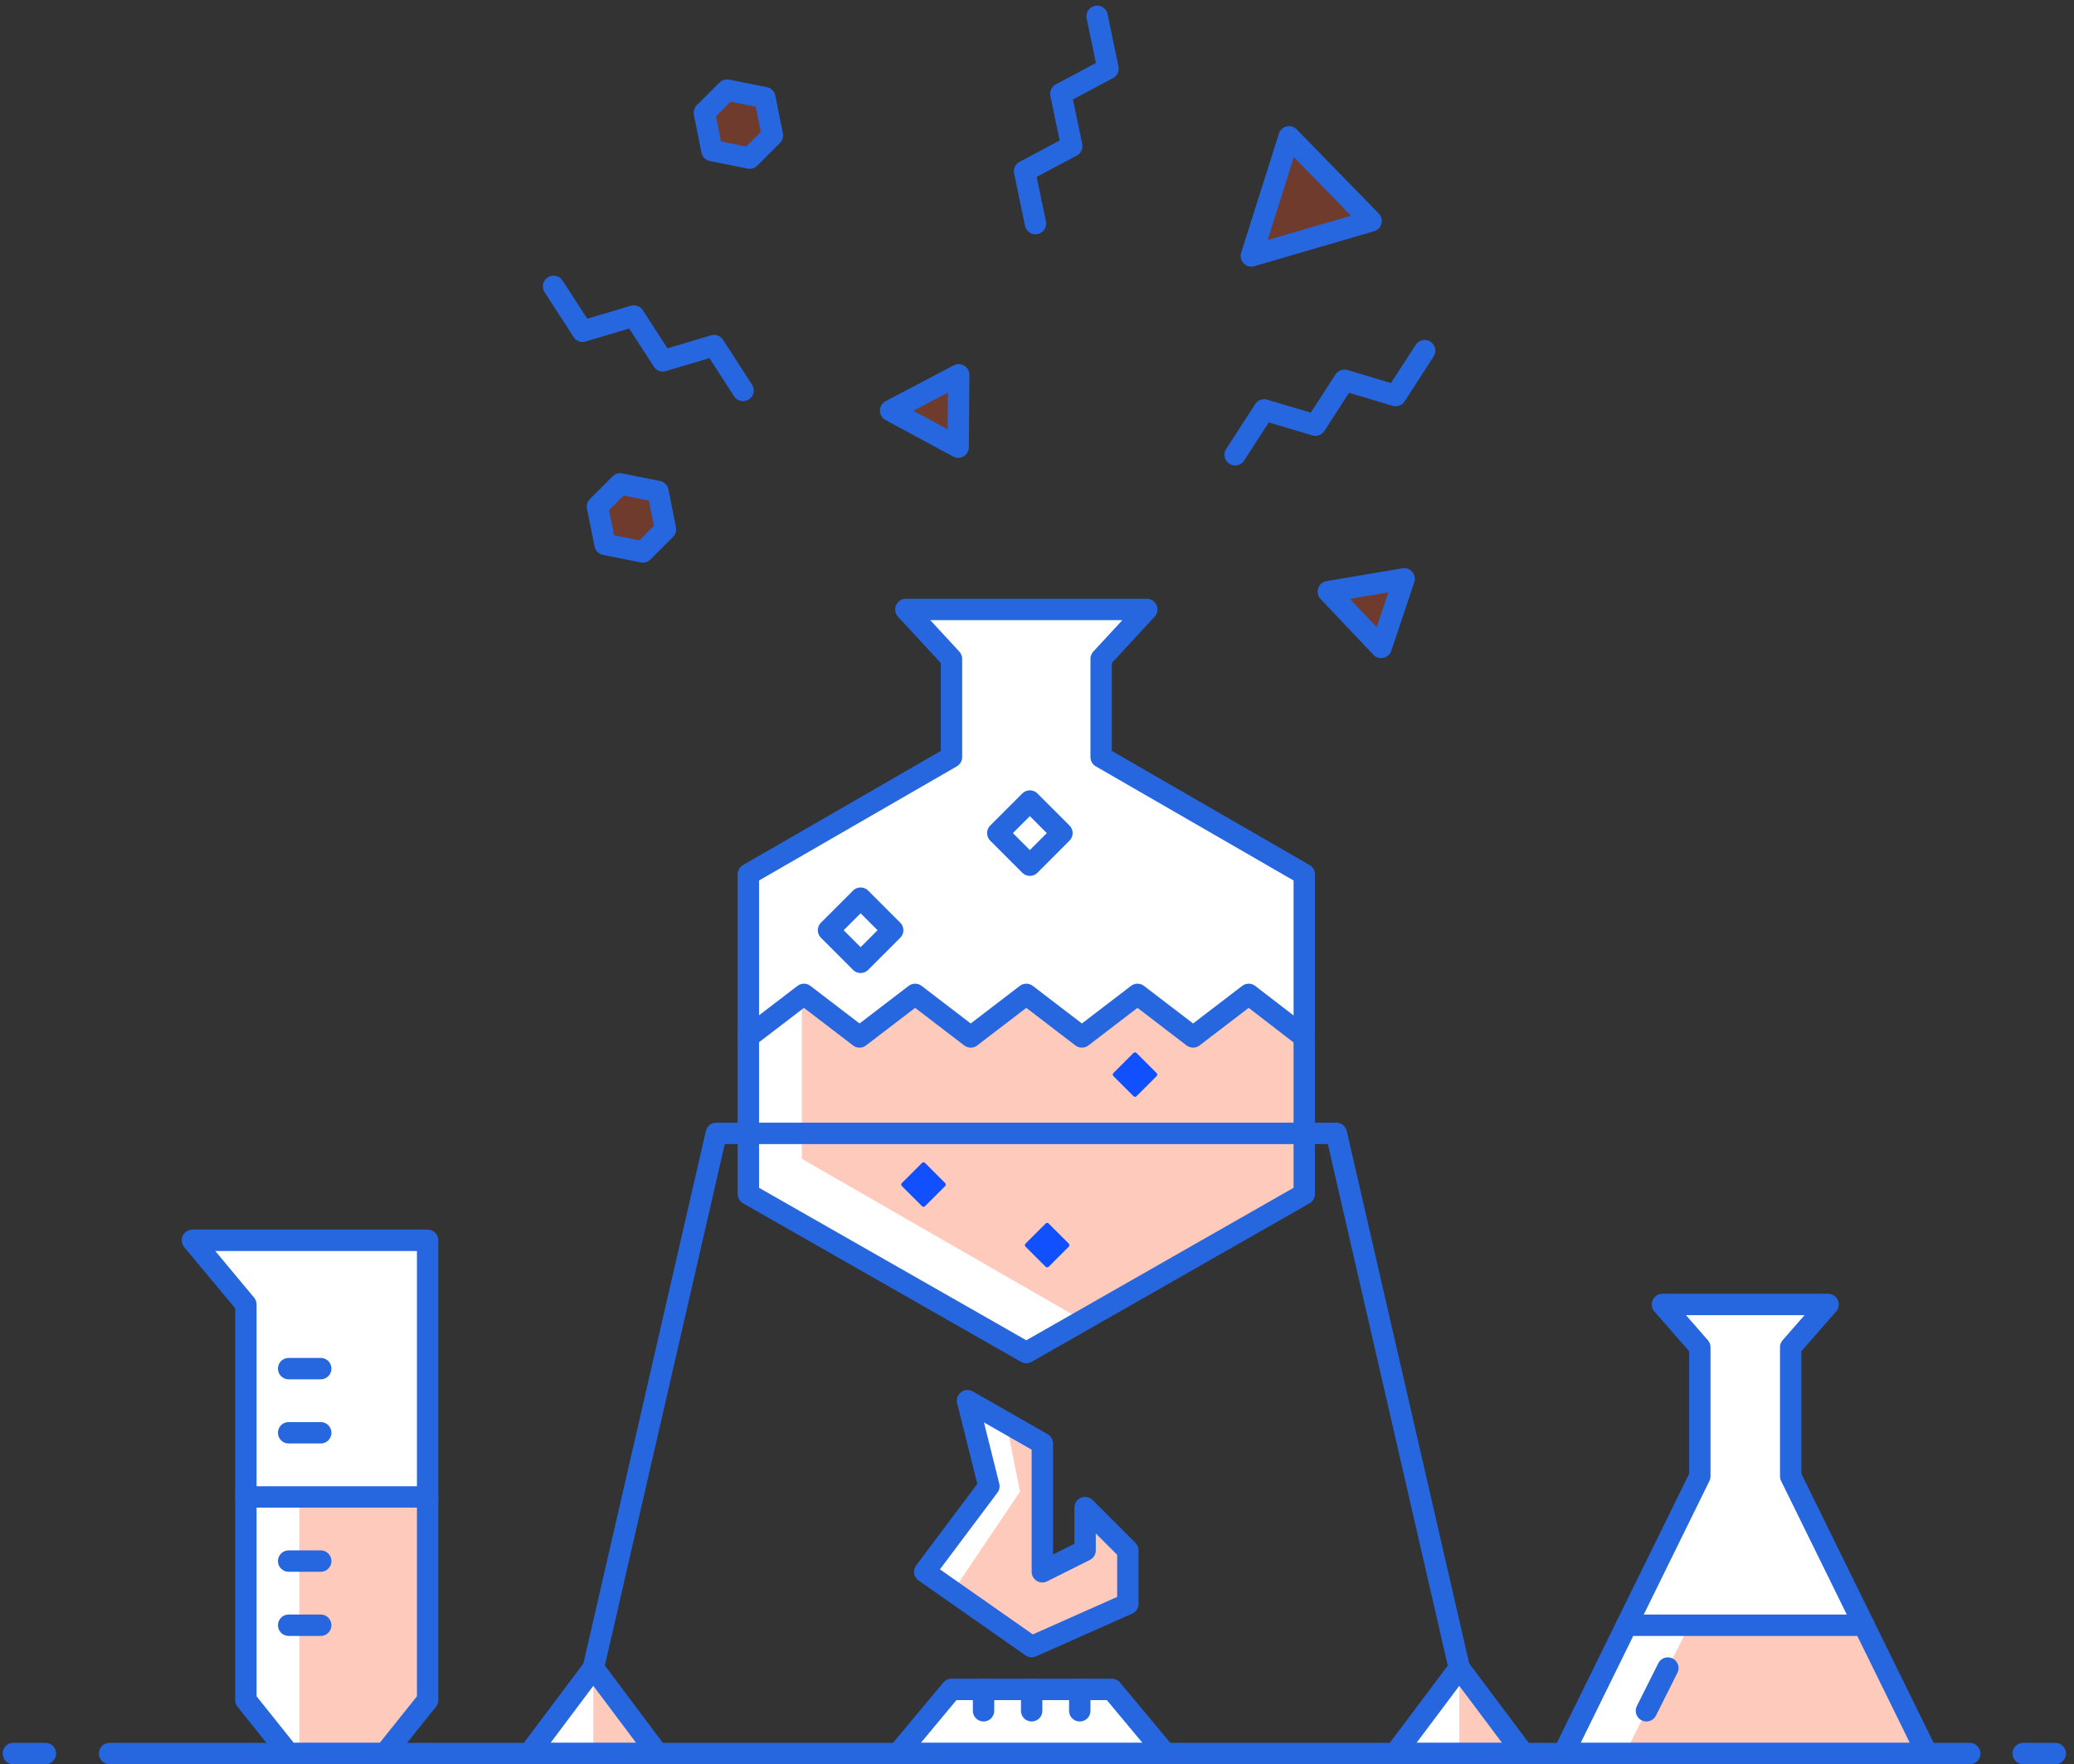 <?xml version="1.0" encoding="UTF-8"?>
<svg width="194px" height="165px" viewBox="0 0 194 165" version="1.1" xmlns="http://www.w3.org/2000/svg" xmlns:xlink="http://www.w3.org/1999/xlink">
    <rect x="0" y="0" width="194" height="165" fill="#333333" stroke="none"/>
    <!-- Generator: sketchtool 46 (44423) - http://www.bohemiancoding.com/sketch -->
    <title>6D41589B-E844-48B4-ADB1-68505B5EF00C</title>
    <desc>Created with sketchtool.</desc>
    <defs></defs>
    <g id="SHP_New-Order" stroke="none" stroke-width="1" fill="none" fill-rule="evenodd">
        <g id="SHP_New_Order_v1.4_Step_1_Searching" transform="translate(-1161, -636)">
            <g id="pnResult" transform="translate(1105, 150)">
                <g id="illResult" transform="translate(57, 487)">
                    <polygon id="Fill-194" fill="#FFFFFF" points="35 163 26 163 22 158 22 121 17 115 39 115 39 158"></polygon>
                    <polygon id="Fill-195" fill="#FFFFFF" points="48.5 163 54.5 155 60.5 163"></polygon>
                    <polygon id="Fill-196" fill="#FFFFFF" points="141.5 163 135.5 155 129.5 163"></polygon>
                    <polygon id="Fill-197" fill="#FFFFFF" points="179.25 163 166.5 137.063 166.5 125 170 121 154.5 121 158 125 158 137.063 145.25 163"></polygon>
                    <polygon id="Fill-198" fill="#FFFFFF" points="102 69.807 102 60.62 106.267 56 83.733 56 88 60.62 88 69.807 69 80.77 69 110.67 95 125.5 121 110.67 121 80.77"></polygon>
                    <polygon id="Fill-223" fill="#FFFFFF" points="85.5 146 95.5 153 104.5 149 104.5 144 100.5 140 100.5 144 96.5 146 96.5 134 89.5 130 91.5 138"></polygon>
                    <polygon id="Fill-199" fill="#FC4D1E" opacity="0.3" points="88.124 147.835 95.499 153 104.499 149 104.499 144 100.499 140 100.499 144 96.499 146 96.499 134 93.12 132.068 94.416 138.5"></polygon>
                    <polygon id="Fill-200" fill="#FC4D1E" opacity="0.3" points="135.5 163 141.5 163 135.5 155"></polygon>
                    <polygon id="Fill-201" fill="#FC4D1E" opacity="0.3" points="54.5 163 60.5 163 54.5 155"></polygon>
                    <polygon id="Fill-202" fill="#FC4D1E" opacity="0.3" points="157.015 151 151 163 179.25 163 173.352 151"></polygon>
                    <polygon id="Fill-203" fill="#FC4D1E" opacity="0.3" points="27 139 27 163 35 163 39 158 39 139"></polygon>
                    <polygon id="Fill-204" fill="#FC4D1E" opacity="0.3" points="121 110.67 121 96 115.8 92 110.6 95.98 105.4 92 100.2 95.98 95 92 89.8 95.98 84.6 92 79.4 95.98 74.2 92 74 92.153 74 107.378 100.28 122.488"></polygon>
                    <polygon id="Fill-205" fill="#FC4D1E" opacity="0.3" points="127.25 19.666 119.579 11.8 116.05 22.936"></polygon>
                    <polygon id="Stroke-206" stroke="#2666DF" stroke-width="2" stroke-linecap="round" stroke-linejoin="round" points="127.25 19.666 119.579 11.8 116.05 22.936"></polygon>
                    <polygon id="Fill-207" fill="#FC4D1E" opacity="0.3" points="128.191 59.551 130.344 53.135 123.25 54.334"></polygon>
                    <polygon id="Stroke-208" stroke="#2666DF" stroke-width="2" stroke-linecap="round" stroke-linejoin="round" points="128.191 59.551 130.344 53.135 123.25 54.334"></polygon>
                    <polygon id="Fill-209" fill="#FC4D1E" opacity="0.3" points="88.627 40.821 88.674 34.054 82.306 37.402"></polygon>
                    <polygon id="Stroke-210" stroke="#2666DF" stroke-width="2" stroke-linecap="round" stroke-linejoin="round" points="88.627 40.821 88.674 34.054 82.306 37.402"></polygon>
                    <polyline id="Stroke-211" stroke="#2666DF" stroke-width="2" stroke-linecap="round" stroke-linejoin="round" points="50.78 25.782 53.495 29.981 58.286 28.551 61 32.75 65.791 31.32 68.506 35.518"></polyline>
                    <polyline id="Stroke-212" stroke="#2666DF" stroke-width="2" stroke-linecap="round" stroke-linejoin="round" points="132.261 31.796 129.546 35.995 124.755 34.565 122.041 38.764 117.25 37.334 114.535 41.532"></polyline>
                    <polyline id="Stroke-213" stroke="#2666DF" stroke-width="2" stroke-linecap="round" stroke-linejoin="round" points="101.623 0.527 102.643 5.422 98.23 7.772 99.25 12.667 94.837 15.017 95.857 19.912"></polyline>
                    <polygon id="Fill-214" fill="#FC4D1E" opacity="0.3" points="69.129 13.788 65.594 13.081 64.886 9.545 67.008 7.424 70.543 8.131 71.25 11.666"></polygon>
                    <polygon id="Stroke-215" stroke="#2666DF" stroke-width="2" stroke-linejoin="round" points="69.129 13.788 65.594 13.081 64.886 9.545 67.008 7.424 70.543 8.131 71.25 11.666"></polygon>
                    <polygon id="Fill-216" fill="#FC4D1E" opacity="0.3" points="59.129 50.621 55.594 49.914 54.886 46.379 57.008 44.257 60.543 44.964 61.25 48.5"></polygon>
                    <polygon id="Stroke-217" stroke="#2666DF" stroke-width="2" stroke-linejoin="round" points="59.129 50.621 55.594 49.914 54.886 46.379 57.008 44.257 60.543 44.964 61.25 48.5"></polygon>
                    <polygon id="Stroke-218" stroke="#2666DF" stroke-width="2" stroke-linejoin="round" points="35 163 26 163 22 158 22 121 17 115 39 115 39 158"></polygon>
                    <path d="M26,127 L29,127" id="Stroke-219" stroke="#2666DF" stroke-width="2" stroke-linecap="round" stroke-linejoin="round"></path>
                    <path d="M26,133 L29,133" id="Stroke-220" stroke="#2666DF" stroke-width="2" stroke-linecap="round" stroke-linejoin="round"></path>
                    <path d="M26,145 L29,145" id="Stroke-221" stroke="#2666DF" stroke-width="2" stroke-linecap="round" stroke-linejoin="round"></path>
                    <path d="M26,151 L29,151" id="Stroke-222" stroke="#2666DF" stroke-width="2" stroke-linecap="round" stroke-linejoin="round"></path>
                    <polygon id="Stroke-224" stroke="#2666DF" stroke-width="2" stroke-linecap="round" stroke-linejoin="round" points="85.5 146 95.5 153 104.5 149 104.5 144 100.5 140 100.5 144 96.5 146 96.5 134 89.5 130 91.5 138"></polygon>
                    <polygon id="Fill-225" fill="#FFFFFF" points="108 163 83 163 88 157 103 157"></polygon>
                    <polygon id="Stroke-226" stroke="#2666DF" stroke-width="2" stroke-linecap="round" stroke-linejoin="round" points="108 163 83 163 88 157 103 157"></polygon>
                    <polygon id="Stroke-227" stroke="#2666DF" stroke-width="2" stroke-linejoin="round" points="102 69.807 102 60.62 106.267 56 83.733 56 88 60.62 88 69.807 69 80.77 69 110.67 95 125.5 121 110.67 121 80.77"></polygon>
                    <polyline id="Stroke-228" stroke="#2666DF" stroke-width="2" stroke-linecap="round" stroke-linejoin="round" points="69 95.98 74.2 92 79.4 95.98 84.6 92 89.8 95.98 95 92 100.2 95.98 105.4 92 110.6 95.98 115.8 92 121 96"></polyline>
                    <polygon id="Stroke-229" stroke="#2666DF" stroke-width="2" stroke-linecap="round" stroke-linejoin="round" points="48.5 163 54.5 155 60.5 163"></polygon>
                    <polyline id="Stroke-230" stroke="#2666DF" stroke-width="2" stroke-linecap="round" stroke-linejoin="round" points="135.5 155 124 105 66 105 54.5 155"></polyline>
                    <polygon id="Stroke-231" stroke="#2666DF" stroke-width="2" stroke-linecap="round" stroke-linejoin="round" points="141.5 163 135.5 155 129.5 163"></polygon>
                    <path d="M153.005,159 L155.008,155.004" id="Stroke-232" stroke="#2666DF" stroke-width="2" stroke-linecap="round" stroke-linejoin="round"></path>
                    <polygon id="Stroke-233" stroke="#2666DF" stroke-width="2" stroke-linejoin="round" points="179.25 163 166.5 137.063 166.5 125 170 121 154.5 121 158 125 158 137.063 145.25 163"></polygon>
                    <path d="M9.25,163 L183.25,163" id="Stroke-234" stroke="#2666DF" stroke-width="2" stroke-linecap="round" stroke-linejoin="round"></path>
                    <path d="M188.25,163 L191.25,163" id="Stroke-235" stroke="#2666DF" stroke-width="2" stroke-linecap="round" stroke-linejoin="round"></path>
                    <path d="M0.25,163 L3.25,163" id="Stroke-236" stroke="#2666DF" stroke-width="2" stroke-linecap="round" stroke-linejoin="round"></path>
                    <path d="M173.351,151 L151.148,151" id="Stroke-237" stroke="#2666DF" stroke-width="2" stroke-linecap="round" stroke-linejoin="round"></path>
                    <polygon id="Stroke-238" stroke="#2666DF" stroke-width="2" stroke-linecap="round" stroke-linejoin="round" points="95.332 73.916 92.332 76.916 95.332 79.916 98.332 76.916"></polygon>
                    <polygon id="Stroke-239" stroke="#2666DF" stroke-width="2" stroke-linecap="round" stroke-linejoin="round" points="79.5 83 76.5 86 79.5 89 82.5 86"></polygon>
                    <path d="M96.95,113.37 C97.001,113.37 97.052,113.39 97.091,113.429 L98.973,115.31 C99.051,115.388 99.051,115.515 98.973,115.593 L97.091,117.474 C97.052,117.514 97.001,117.533 96.95,117.533 C96.899,117.533 96.847,117.514 96.808,117.474 L94.927,115.593 C94.848,115.515 94.848,115.388 94.927,115.31 L96.808,113.429 C96.847,113.39 96.899,113.37 96.95,113.37 Z" id="Fill-240" fill="#1050FF"></path>
                    <path d="M105.167,97.418 C105.116,97.418 105.064,97.439 105.025,97.478 L103.144,99.359 C103.065,99.436 103.065,99.564 103.144,99.641 L105.025,101.522 C105.064,101.562 105.116,101.582 105.167,101.582 C105.218,101.582 105.269,101.562 105.308,101.522 L107.19,99.641 C107.268,99.564 107.268,99.436 107.19,99.359 L105.308,97.478 C105.269,97.439 105.218,97.418 105.167,97.418" id="Fill-242" fill="#1050FF"></path>
                    <path d="M85.384,107.704 C85.333,107.704 85.281,107.724 85.242,107.763 L83.361,109.644 C83.283,109.722 83.283,109.849 83.361,109.927 L85.242,111.808 C85.281,111.848 85.333,111.867 85.384,111.867 C85.435,111.867 85.487,111.848 85.526,111.808 L87.407,109.927 C87.485,109.849 87.485,109.722 87.407,109.644 L85.526,107.763 C85.487,107.724 85.435,107.704 85.384,107.704" id="Fill-244" fill="#1050FF"></path>
                    <path d="M95.5,157 L95.5,159" id="Stroke-246" stroke="#2666DF" stroke-width="2" stroke-linecap="round" stroke-linejoin="round"></path>
                    <path d="M91,157 L91,159" id="Stroke-248" stroke="#2666DF" stroke-width="2" stroke-linecap="round" stroke-linejoin="round"></path>
                    <path d="M100,157 L100,159" id="Stroke-250" stroke="#2666DF" stroke-width="2" stroke-linecap="round" stroke-linejoin="round"></path>
                    <path d="M22,139 L39,139" id="Stroke-252" stroke="#2666DF" stroke-width="2" stroke-linecap="round" stroke-linejoin="round"></path>
                </g>
            </g>
        </g>
    </g>
</svg>